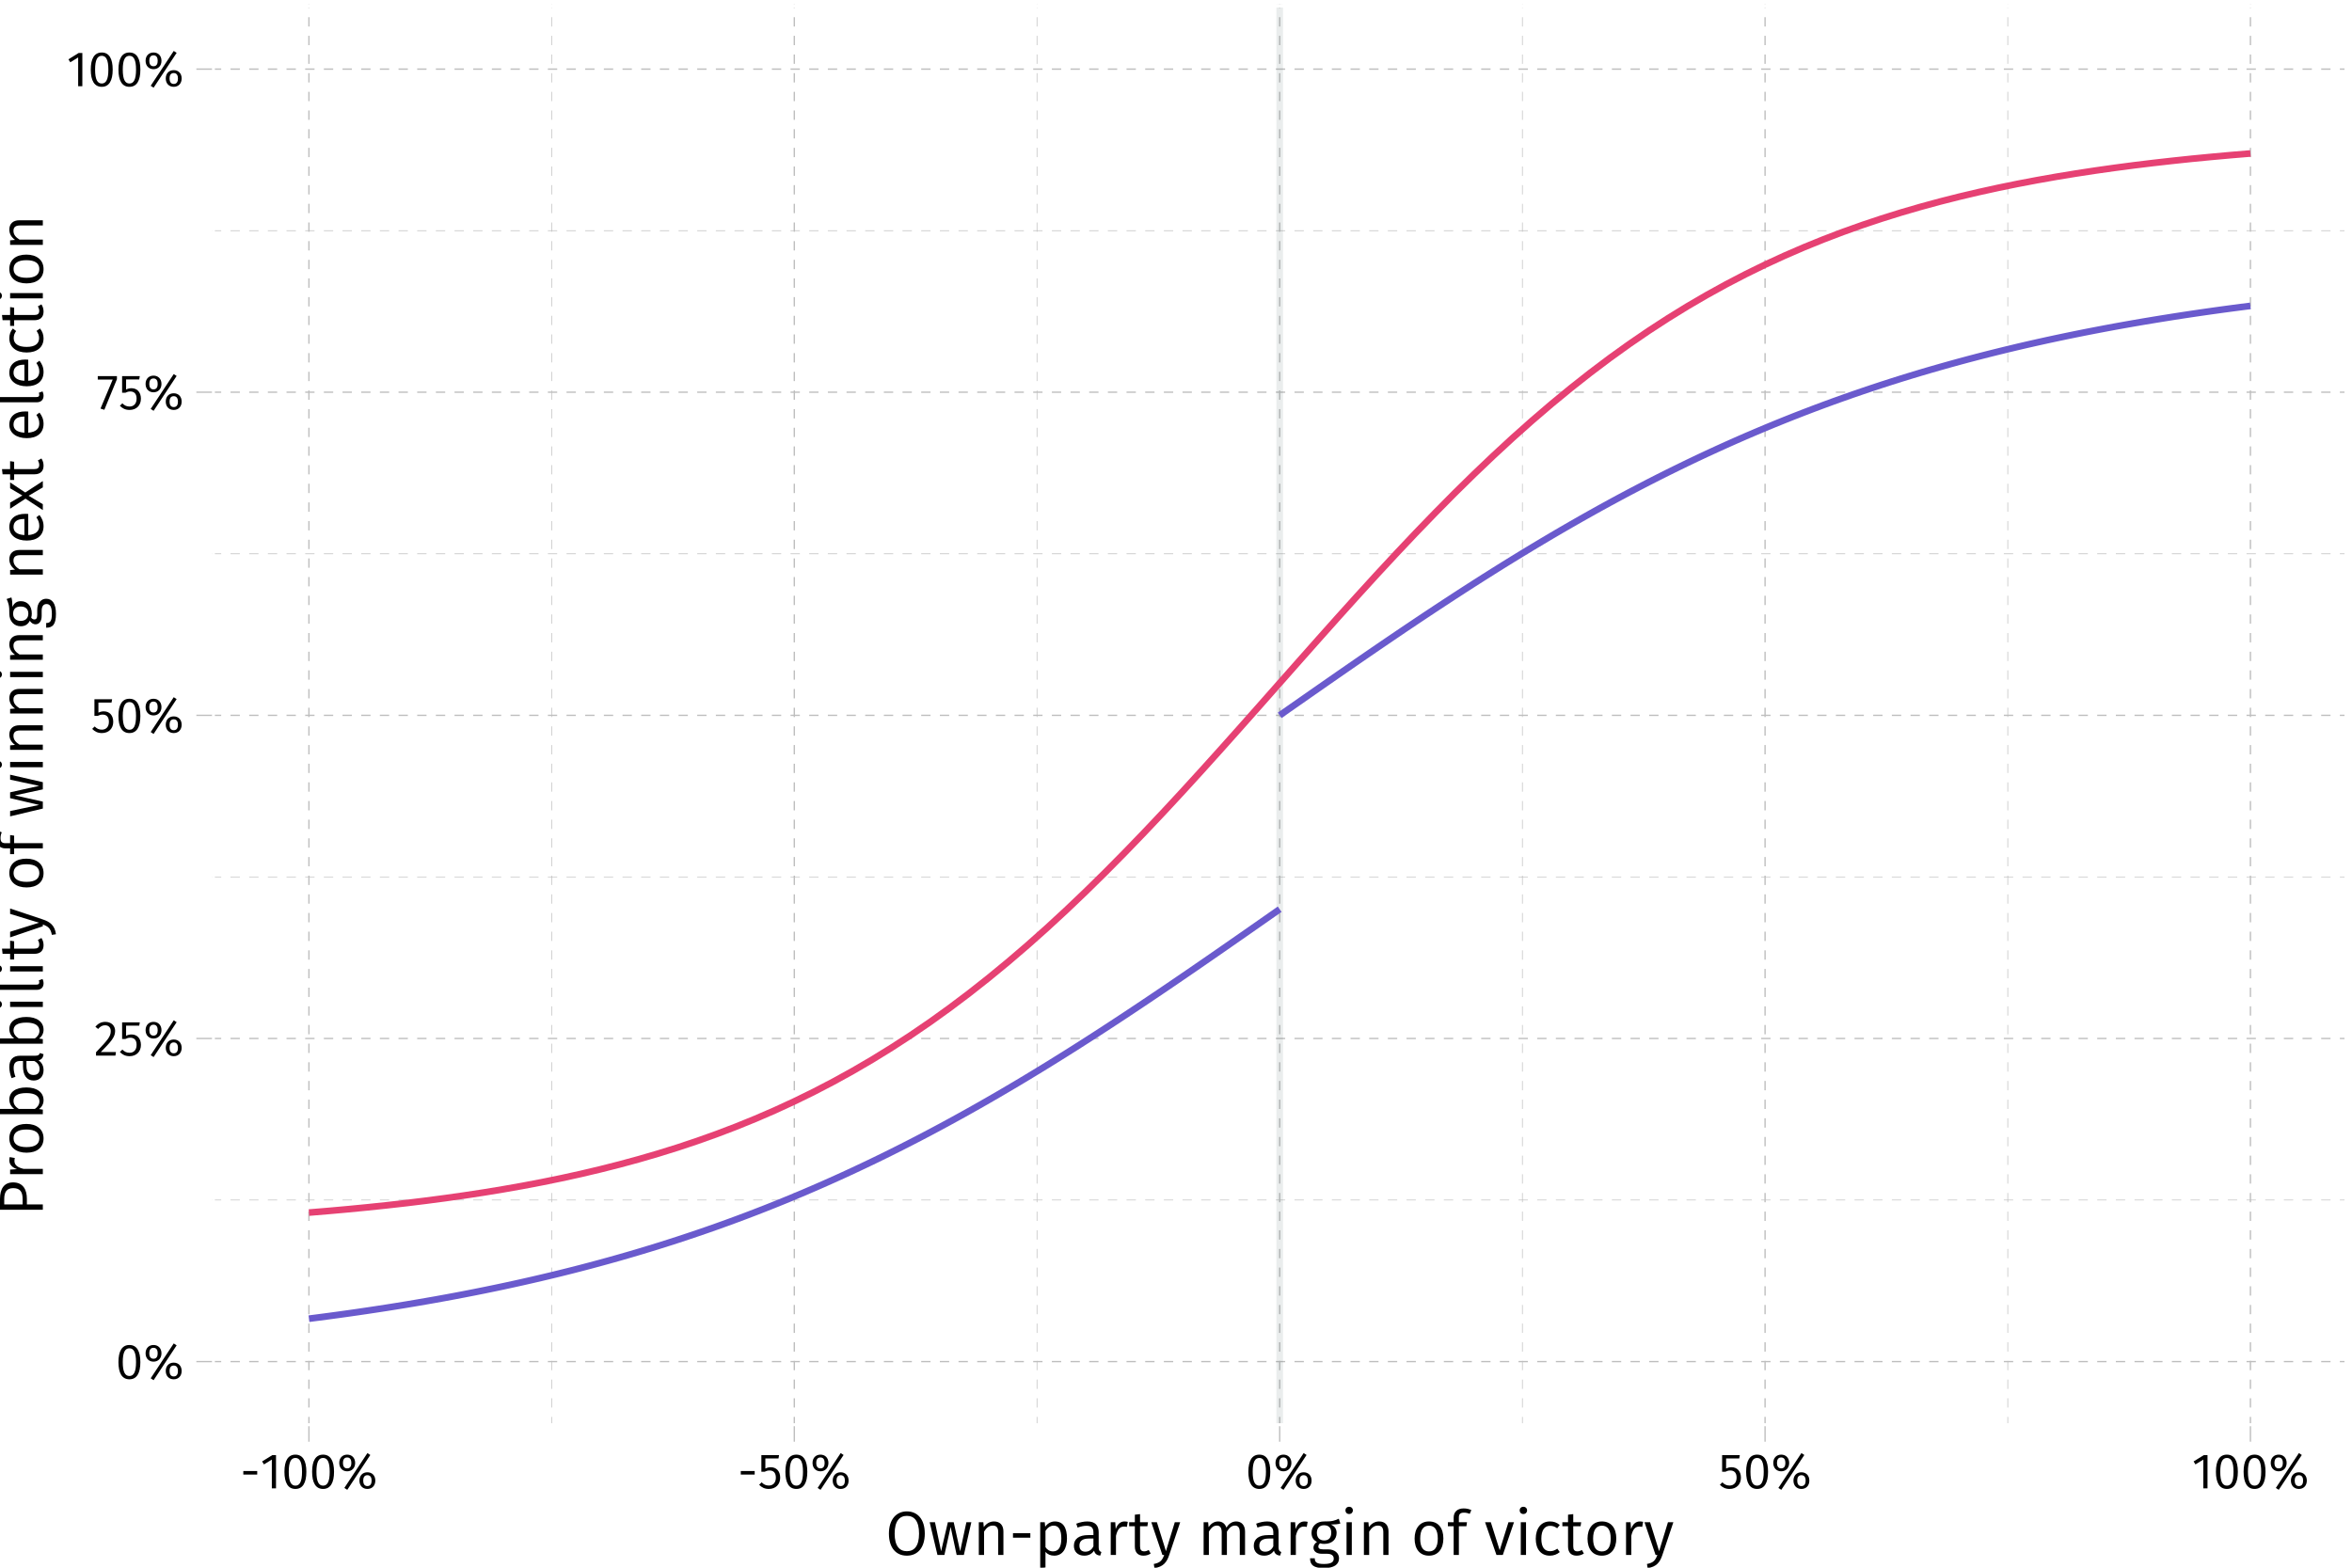 <?xml version="1.0" encoding="UTF-8"?>
<svg xmlns="http://www.w3.org/2000/svg" xmlns:xlink="http://www.w3.org/1999/xlink" width="756pt" height="504pt" viewBox="0 0 756 504" version="1.1">
<defs>
<g>
<symbol overflow="visible" id="glyph0-0">
<path style="stroke:none;" d="M 8.688 -16.797 L 1.969 -16.797 L 1.969 5.594 L 8.688 5.594 Z M 7.828 -15.969 L 7.828 4.766 L 2.844 4.766 L 2.844 -15.969 Z M 5.188 -7.219 C 4.562 -7.219 3.703 -7.031 3.703 -6.594 C 3.703 -6.391 3.844 -6.219 4.078 -6.219 C 4.141 -6.219 4.203 -6.234 4.281 -6.266 C 4.562 -6.406 4.781 -6.453 5.125 -6.453 C 5.922 -6.453 6.094 -5.969 6.094 -5.344 C 6.094 -4.5 5.797 -4.172 4.641 -4.109 L 4.641 -2.766 C 4.641 -2.531 4.828 -2.391 5.047 -2.391 C 5.234 -2.391 5.438 -2.531 5.438 -2.766 L 5.438 -3.484 C 6.516 -3.641 6.953 -4.25 6.953 -5.375 C 6.953 -6.344 6.562 -7.219 5.188 -7.219 Z M 5.047 -1.922 C 4.719 -1.922 4.484 -1.688 4.484 -1.359 C 4.484 -1.031 4.719 -0.766 5.047 -0.766 C 5.359 -0.766 5.594 -1.031 5.594 -1.359 C 5.594 -1.688 5.359 -1.922 5.047 -1.922 Z M 5.047 -1.922 "/>
</symbol>
<symbol overflow="visible" id="glyph0-1">
<path style="stroke:none;" d="M 4.453 -10.844 C 2.094 -10.844 0.922 -8.906 0.922 -5.344 C 0.922 -1.781 2.094 0.188 4.453 0.188 C 6.797 0.188 7.969 -1.781 7.969 -5.328 C 7.969 -8.891 6.797 -10.844 4.453 -10.844 Z M 4.453 -9.781 C 5.828 -9.781 6.578 -8.516 6.578 -5.328 C 6.578 -2.156 5.828 -0.875 4.453 -0.875 C 3.062 -0.875 2.312 -2.156 2.312 -5.344 C 2.312 -8.516 3.062 -9.781 4.453 -9.781 Z M 4.453 -9.781 "/>
</symbol>
<symbol overflow="visible" id="glyph0-2">
<path style="stroke:none;" d="M 9.797 -11.344 L 2.391 -0.141 L 3.328 0.469 L 10.734 -10.734 Z M 3.297 -10.844 C 1.828 -10.844 0.75 -9.828 0.75 -8.172 C 0.75 -6.531 1.828 -5.484 3.297 -5.484 C 4.781 -5.484 5.859 -6.531 5.859 -8.172 C 5.859 -9.828 4.781 -10.844 3.297 -10.844 Z M 3.297 -9.938 C 4.359 -9.938 4.641 -9.047 4.641 -8.172 C 4.641 -7.281 4.359 -6.422 3.297 -6.422 C 2.234 -6.422 1.938 -7.297 1.938 -8.172 C 1.938 -9.078 2.234 -9.938 3.297 -9.938 Z M 9.797 -5.172 C 8.297 -5.172 7.234 -4.141 7.234 -2.5 C 7.234 -0.844 8.312 0.188 9.797 0.188 C 11.281 0.188 12.344 -0.844 12.344 -2.5 C 12.344 -4.141 11.281 -5.172 9.797 -5.172 Z M 9.797 -4.234 C 10.859 -4.234 11.156 -3.359 11.156 -2.5 C 11.156 -1.594 10.859 -0.734 9.797 -0.734 C 8.75 -0.734 8.453 -1.609 8.453 -2.5 C 8.453 -3.391 8.75 -4.234 9.797 -4.234 Z M 9.797 -4.234 "/>
</symbol>
<symbol overflow="visible" id="glyph0-3">
<path style="stroke:none;" d="M 3.625 -10.844 C 2.297 -10.844 1.297 -10.312 0.438 -9.266 L 1.312 -8.562 C 2.016 -9.359 2.641 -9.75 3.562 -9.75 C 4.641 -9.75 5.375 -9.062 5.375 -7.891 C 5.375 -6.109 4.453 -5.078 0.641 -1.078 L 0.641 0 L 6.875 0 L 7.047 -1.141 L 2.172 -1.141 C 5.516 -4.531 6.781 -5.922 6.781 -7.953 C 6.781 -9.594 5.562 -10.844 3.625 -10.844 Z M 3.625 -10.844 "/>
</symbol>
<symbol overflow="visible" id="glyph0-4">
<path style="stroke:none;" d="M 6.859 -10.688 L 1.172 -10.688 L 1.172 -5.344 L 2.219 -5.344 C 2.75 -5.609 3.188 -5.75 3.797 -5.75 C 4.938 -5.75 5.828 -5.141 5.828 -3.453 C 5.828 -1.844 4.938 -0.906 3.562 -0.906 C 2.609 -0.906 1.922 -1.25 1.25 -1.938 L 0.453 -1.156 C 1.266 -0.312 2.219 0.188 3.562 0.188 C 5.781 0.188 7.219 -1.297 7.219 -3.422 C 7.219 -5.531 6 -6.797 4.188 -6.797 C 3.578 -6.797 3.016 -6.656 2.453 -6.375 L 2.453 -9.625 L 6.672 -9.625 Z M 6.859 -10.688 "/>
</symbol>
<symbol overflow="visible" id="glyph0-5">
<path style="stroke:none;" d="M 6.578 -10.688 L 0.422 -10.688 L 0.422 -9.578 L 5.219 -9.578 L 1.297 -0.25 L 2.531 0.141 L 6.578 -9.688 Z M 6.578 -10.688 "/>
</symbol>
<symbol overflow="visible" id="glyph0-6">
<path style="stroke:none;" d="M 5.062 -10.688 L 3.875 -10.688 L 0.594 -8.656 L 1.188 -7.703 L 3.719 -9.25 L 3.719 0 L 5.062 0 Z M 5.062 -10.688 "/>
</symbol>
<symbol overflow="visible" id="glyph0-7">
<path style="stroke:none;" d="M 0.984 -4.438 L 5.453 -4.438 L 5.453 -5.578 L 0.984 -5.578 Z M 0.984 -4.438 "/>
</symbol>
<symbol overflow="visible" id="glyph1-0">
<path style="stroke:none;" d="M 10.859 -21 L 2.453 -21 L 2.453 7 L 10.859 7 Z M 9.781 -19.953 L 9.781 5.953 L 3.562 5.953 L 3.562 -19.953 Z M 6.484 -9.016 C 5.703 -9.016 4.625 -8.781 4.625 -8.234 C 4.625 -7.984 4.797 -7.781 5.094 -7.781 C 5.188 -7.781 5.266 -7.797 5.359 -7.844 C 5.703 -8 5.984 -8.062 6.406 -8.062 C 7.406 -8.062 7.625 -7.453 7.625 -6.688 C 7.625 -5.625 7.234 -5.219 5.797 -5.141 L 5.797 -3.453 C 5.797 -3.156 6.047 -2.984 6.297 -2.984 C 6.547 -2.984 6.797 -3.156 6.797 -3.453 L 6.797 -4.359 C 8.141 -4.562 8.703 -5.312 8.703 -6.719 C 8.703 -7.922 8.203 -9.016 6.484 -9.016 Z M 6.297 -2.406 C 5.906 -2.406 5.594 -2.094 5.594 -1.703 C 5.594 -1.281 5.906 -0.953 6.297 -0.953 C 6.703 -0.953 7 -1.281 7 -1.703 C 7 -2.094 6.703 -2.406 6.297 -2.406 Z M 6.297 -2.406 "/>
</symbol>
<symbol overflow="visible" id="glyph1-1">
<path style="stroke:none;" d="M 6.922 -14 C 3.516 -14 1.156 -11.375 1.156 -6.844 C 1.156 -2.234 3.5 0.234 6.922 0.234 C 10.359 0.234 12.688 -2.312 12.688 -6.859 C 12.688 -11.5 10.344 -14 6.922 -14 Z M 6.922 -12.562 C 9.344 -12.562 10.844 -10.875 10.844 -6.859 C 10.844 -2.844 9.312 -1.203 6.922 -1.203 C 4.594 -1.203 3 -2.844 3 -6.844 C 3 -10.875 4.562 -12.562 6.922 -12.562 Z M 6.922 -12.562 "/>
</symbol>
<symbol overflow="visible" id="glyph1-2">
<path style="stroke:none;" d="M 13.812 -10.516 L 12.219 -10.516 L 10.219 -1.188 L 8.141 -10.516 L 6.266 -10.516 L 4.094 -1.188 L 2.125 -10.516 L 0.422 -10.516 L 2.922 0 L 5.156 0 L 7.156 -9 L 9.094 0 L 11.406 0 Z M 13.812 -10.516 "/>
</symbol>
<symbol overflow="visible" id="glyph1-3">
<path style="stroke:none;" d="M 6.844 -10.766 C 5.422 -10.766 4.312 -10.016 3.547 -8.938 L 3.406 -10.516 L 1.953 -10.516 L 1.953 0 L 3.641 0 L 3.641 -7.5 C 4.359 -8.656 5.203 -9.438 6.438 -9.438 C 7.516 -9.438 8.188 -8.922 8.188 -7.297 L 8.188 0 L 9.859 0 L 9.859 -7.547 C 9.859 -9.547 8.766 -10.766 6.844 -10.766 Z M 6.844 -10.766 "/>
</symbol>
<symbol overflow="visible" id="glyph1-4">
<path style="stroke:none;" d="M 1.234 -5.547 L 6.812 -5.547 L 6.812 -6.984 L 1.234 -6.984 Z M 1.234 -5.547 "/>
</symbol>
<symbol overflow="visible" id="glyph1-5">
<path style="stroke:none;" d="M 6.656 -10.766 C 5.422 -10.766 4.297 -10.141 3.547 -9.062 L 3.406 -10.516 L 1.953 -10.516 L 1.953 4.219 L 3.641 4.016 L 3.641 -1 C 4.297 -0.188 5.266 0.234 6.438 0.234 C 9.141 0.234 10.547 -2.062 10.547 -5.281 C 10.547 -8.625 9.422 -10.766 6.656 -10.766 Z M 6.062 -1.141 C 5.047 -1.141 4.203 -1.641 3.641 -2.484 L 3.641 -7.734 C 4.219 -8.625 5.094 -9.422 6.266 -9.422 C 7.906 -9.422 8.734 -8.078 8.734 -5.281 C 8.734 -2.453 7.797 -1.141 6.062 -1.141 Z M 6.062 -1.141 "/>
</symbol>
<symbol overflow="visible" id="glyph1-6">
<path style="stroke:none;" d="M 8.922 -2.422 L 8.922 -7.297 C 8.922 -9.484 7.781 -10.766 5.281 -10.766 C 4.125 -10.766 2.984 -10.516 1.719 -10.047 L 2.141 -8.797 C 3.219 -9.188 4.188 -9.375 4.984 -9.375 C 6.5 -9.375 7.234 -8.781 7.234 -7.219 L 7.234 -6.375 L 5.516 -6.375 C 2.641 -6.375 0.953 -5.188 0.953 -2.938 C 0.953 -1.062 2.203 0.234 4.281 0.234 C 5.578 0.234 6.703 -0.266 7.438 -1.375 C 7.719 -0.312 8.375 0.094 9.406 0.234 L 9.797 -0.938 C 9.234 -1.141 8.922 -1.438 8.922 -2.422 Z M 4.656 -1.047 C 3.406 -1.047 2.734 -1.734 2.734 -3.016 C 2.734 -4.516 3.781 -5.266 5.734 -5.266 L 7.234 -5.266 L 7.234 -2.766 C 6.641 -1.625 5.797 -1.047 4.656 -1.047 Z M 4.656 -1.047 "/>
</symbol>
<symbol overflow="visible" id="glyph1-7">
<path style="stroke:none;" d="M 6.406 -10.766 C 5.094 -10.766 4.125 -9.938 3.562 -8.312 L 3.406 -10.516 L 1.953 -10.516 L 1.953 0 L 3.641 0 L 3.641 -6.156 C 4.125 -8.188 4.875 -9.125 6.219 -9.125 C 6.594 -9.125 6.812 -9.078 7.141 -9 L 7.438 -10.641 C 7.141 -10.719 6.766 -10.766 6.406 -10.766 Z M 6.406 -10.766 "/>
</symbol>
<symbol overflow="visible" id="glyph1-8">
<path style="stroke:none;" d="M 6.5 -1.594 C 5.984 -1.297 5.547 -1.156 5.047 -1.156 C 4.094 -1.156 3.719 -1.688 3.719 -2.781 L 3.719 -9.219 L 6.078 -9.219 L 6.266 -10.516 L 3.719 -10.516 L 3.719 -13.125 L 2.047 -12.938 L 2.047 -10.516 L 0.219 -10.516 L 0.219 -9.219 L 2.047 -9.219 L 2.047 -2.703 C 2.047 -0.781 3.078 0.234 4.812 0.234 C 5.703 0.234 6.453 0 7.141 -0.453 Z M 6.5 -1.594 "/>
</symbol>
<symbol overflow="visible" id="glyph1-9">
<path style="stroke:none;" d="M 9.5 -10.516 L 7.766 -10.516 L 4.922 -1.219 L 2.016 -10.516 L 0.219 -10.516 L 3.781 0 L 4.359 0 C 3.734 1.688 3.156 2.5 1.016 2.906 L 1.219 4.219 C 4.047 3.859 5.219 2.297 5.953 0.062 Z M 9.5 -10.516 "/>
</symbol>
<symbol overflow="visible" id="glyph1-10">
<path style="stroke:none;" d=""/>
</symbol>
<symbol overflow="visible" id="glyph1-11">
<path style="stroke:none;" d="M 12.438 -10.766 C 11.016 -10.766 10.016 -9.953 9.266 -8.797 C 8.875 -10.016 7.938 -10.766 6.625 -10.766 C 5.266 -10.766 4.281 -10.016 3.547 -8.938 L 3.406 -10.516 L 1.953 -10.516 L 1.953 0 L 3.641 0 L 3.641 -7.5 C 4.359 -8.656 5.062 -9.438 6.219 -9.438 C 7.078 -9.438 7.766 -8.922 7.766 -7.297 L 7.766 0 L 9.438 0 L 9.438 -7.5 C 10.188 -8.656 10.859 -9.438 12.047 -9.438 C 12.906 -9.438 13.578 -8.922 13.578 -7.297 L 13.578 0 L 15.266 0 L 15.266 -7.547 C 15.266 -9.516 14.156 -10.766 12.438 -10.766 Z M 12.438 -10.766 "/>
</symbol>
<symbol overflow="visible" id="glyph1-12">
<path style="stroke:none;" d="M 9.781 -11.641 C 8.594 -11.094 7.688 -10.703 5.016 -10.766 C 2.703 -10.766 1.016 -9.266 1.016 -7.125 C 1.016 -5.734 1.578 -4.812 2.781 -4.188 C 2.047 -3.703 1.641 -3.047 1.641 -2.344 C 1.641 -1.297 2.484 -0.375 4.312 -0.375 L 5.984 -0.375 C 7.344 -0.375 8.156 0.141 8.156 1.188 C 8.156 2.281 7.344 2.906 5.016 2.906 C 2.656 2.906 2.062 2.344 2.062 1.078 L 0.547 1.078 C 0.547 3.203 1.641 4.219 5.016 4.219 C 8.234 4.219 9.859 3.078 9.859 1.062 C 9.859 -0.578 8.453 -1.797 6.312 -1.797 L 4.641 -1.797 C 3.516 -1.797 3.203 -2.203 3.203 -2.703 C 3.203 -3.125 3.422 -3.5 3.781 -3.734 C 4.203 -3.594 4.641 -3.547 5.125 -3.547 C 7.594 -3.547 9.078 -5.016 9.078 -7.078 C 9.078 -8.359 8.453 -9.234 7.234 -9.781 C 8.453 -9.797 9.438 -9.844 10.281 -10.094 Z M 5.016 -9.547 C 6.578 -9.547 7.359 -8.688 7.359 -7.125 C 7.359 -5.562 6.562 -4.656 5.062 -4.656 C 3.578 -4.656 2.734 -5.641 2.734 -7.125 C 2.734 -8.516 3.516 -9.547 5.016 -9.547 Z M 5.016 -9.547 "/>
</symbol>
<symbol overflow="visible" id="glyph1-13">
<path style="stroke:none;" d="M 2.781 -15.484 C 2.078 -15.484 1.594 -14.984 1.594 -14.312 C 1.594 -13.656 2.078 -13.156 2.781 -13.156 C 3.5 -13.156 3.984 -13.656 3.984 -14.312 C 3.984 -14.984 3.5 -15.484 2.781 -15.484 Z M 3.641 -10.516 L 1.953 -10.516 L 1.953 0 L 3.641 0 Z M 3.641 -10.516 "/>
</symbol>
<symbol overflow="visible" id="glyph1-14">
<path style="stroke:none;" d="M 5.812 -10.766 C 2.875 -10.766 1.188 -8.547 1.188 -5.234 C 1.188 -1.906 2.859 0.234 5.797 0.234 C 8.734 0.234 10.438 -1.984 10.438 -5.281 C 10.438 -8.641 8.781 -10.766 5.812 -10.766 Z M 5.812 -9.406 C 7.641 -9.406 8.641 -8.062 8.641 -5.281 C 8.641 -2.453 7.625 -1.125 5.797 -1.125 C 3.984 -1.125 2.984 -2.453 2.984 -5.234 C 2.984 -8.062 4.016 -9.406 5.812 -9.406 Z M 5.812 -9.406 "/>
</symbol>
<symbol overflow="visible" id="glyph1-15">
<path style="stroke:none;" d="M 5.422 -13.594 C 5.984 -13.594 6.594 -13.5 7.281 -13.203 L 7.812 -14.422 C 7 -14.781 6.297 -14.953 5.312 -14.953 C 3.266 -14.953 2.125 -13.766 2.125 -12.016 L 2.125 -10.516 L 0.266 -10.516 L 0.266 -9.219 L 2.125 -9.219 L 2.125 0 L 3.797 0 L 3.797 -9.219 L 6.219 -9.219 L 6.406 -10.516 L 3.797 -10.516 L 3.797 -12.047 C 3.797 -13.094 4.234 -13.594 5.422 -13.594 Z M 5.422 -13.594 "/>
</symbol>
<symbol overflow="visible" id="glyph1-16">
<path style="stroke:none;" d="M 9.516 -10.516 L 7.734 -10.516 L 4.922 -1.5 L 2.062 -10.516 L 0.219 -10.516 L 3.875 0 L 5.922 0 Z M 9.516 -10.516 "/>
</symbol>
<symbol overflow="visible" id="glyph1-17">
<path style="stroke:none;" d="M 5.734 -10.766 C 2.922 -10.766 1.188 -8.547 1.188 -5.188 C 1.188 -1.781 2.938 0.234 5.734 0.234 C 6.938 0.234 8 -0.156 8.906 -0.922 L 8.125 -2.016 C 7.344 -1.484 6.703 -1.203 5.797 -1.203 C 4.078 -1.203 2.984 -2.406 2.984 -5.203 C 2.984 -8.016 4.078 -9.359 5.797 -9.359 C 6.703 -9.359 7.375 -9.094 8.078 -8.578 L 8.906 -9.641 C 7.938 -10.438 6.953 -10.766 5.734 -10.766 Z M 5.734 -10.766 "/>
</symbol>
<symbol overflow="visible" id="glyph2-0">
<path style="stroke:none;" d="M -21 -10.859 L -21 -2.453 L 7 -2.453 L 7 -10.859 Z M -19.953 -9.781 L 5.953 -9.781 L 5.953 -3.562 L -19.953 -3.562 Z M -9.016 -6.484 C -9.016 -5.703 -8.781 -4.625 -8.234 -4.625 C -7.984 -4.625 -7.781 -4.797 -7.781 -5.094 C -7.781 -5.188 -7.797 -5.266 -7.844 -5.359 C -8 -5.703 -8.062 -5.984 -8.062 -6.406 C -8.062 -7.406 -7.453 -7.625 -6.688 -7.625 C -5.625 -7.625 -5.219 -7.234 -5.141 -5.797 L -3.453 -5.797 C -3.156 -5.797 -2.984 -6.047 -2.984 -6.297 C -2.984 -6.547 -3.156 -6.797 -3.453 -6.797 L -4.359 -6.797 C -4.562 -8.141 -5.312 -8.703 -6.719 -8.703 C -7.922 -8.703 -9.016 -8.203 -9.016 -6.484 Z M -2.406 -6.297 C -2.406 -5.906 -2.094 -5.594 -1.703 -5.594 C -1.281 -5.594 -0.953 -5.906 -0.953 -6.297 C -0.953 -6.703 -1.281 -7 -1.703 -7 C -2.094 -7 -2.406 -6.703 -2.406 -6.297 Z M -2.406 -6.297 "/>
</symbol>
<symbol overflow="visible" id="glyph2-1">
<path style="stroke:none;" d="M -13.766 -5.578 L -13.766 -2.062 L 0 -2.062 L 0 -3.781 L -5.125 -3.781 L -5.125 -5.578 C -5.125 -8.594 -6.406 -10.859 -9.547 -10.859 C -12.422 -10.859 -13.766 -8.859 -13.766 -5.578 Z M -6.5 -5.516 L -6.5 -3.781 L -12.406 -3.781 L -12.406 -5.562 C -12.406 -7.688 -11.641 -9.016 -9.516 -9.016 C -7.141 -9.016 -6.5 -7.625 -6.5 -5.516 Z M -6.5 -5.516 "/>
</symbol>
<symbol overflow="visible" id="glyph2-2">
<path style="stroke:none;" d="M -10.766 -6.406 C -10.766 -5.094 -9.938 -4.125 -8.312 -3.562 L -10.516 -3.406 L -10.516 -1.953 L 0 -1.953 L 0 -3.641 L -6.156 -3.641 C -8.188 -4.125 -9.125 -4.875 -9.125 -6.219 C -9.125 -6.594 -9.078 -6.812 -9 -7.141 L -10.641 -7.438 C -10.719 -7.141 -10.766 -6.766 -10.766 -6.406 Z M -10.766 -6.406 "/>
</symbol>
<symbol overflow="visible" id="glyph2-3">
<path style="stroke:none;" d="M -10.766 -5.812 C -10.766 -2.875 -8.547 -1.188 -5.234 -1.188 C -1.906 -1.188 0.234 -2.859 0.234 -5.797 C 0.234 -8.734 -1.984 -10.438 -5.281 -10.438 C -8.641 -10.438 -10.766 -8.781 -10.766 -5.812 Z M -9.406 -5.812 C -9.406 -7.641 -8.062 -8.641 -5.281 -8.641 C -2.453 -8.641 -1.125 -7.625 -1.125 -5.797 C -1.125 -3.984 -2.453 -2.984 -5.234 -2.984 C -8.062 -2.984 -9.406 -4.016 -9.406 -5.812 Z M -9.406 -5.812 "/>
</symbol>
<symbol overflow="visible" id="glyph2-4">
<path style="stroke:none;" d="M -10.766 -6.656 C -10.766 -5.359 -10.156 -4.359 -9.188 -3.641 L -14.953 -3.641 L -14.766 -1.953 L 0 -1.953 L 0 -3.422 L -1.188 -3.594 C -0.312 -4.312 0.234 -5.234 0.234 -6.438 C 0.234 -9 -1.953 -10.547 -5.281 -10.547 C -8.781 -10.547 -10.766 -9.047 -10.766 -6.656 Z M -1.094 -6.062 C -1.094 -5.062 -1.703 -4.203 -2.562 -3.641 L -7.734 -3.641 C -8.625 -4.203 -9.422 -5 -9.422 -6.203 C -9.422 -7.734 -8.297 -8.734 -5.281 -8.734 C -2.359 -8.734 -1.094 -7.656 -1.094 -6.062 Z M -1.094 -6.062 "/>
</symbol>
<symbol overflow="visible" id="glyph2-5">
<path style="stroke:none;" d="M -2.422 -8.922 L -7.297 -8.922 C -9.484 -8.922 -10.766 -7.781 -10.766 -5.281 C -10.766 -4.125 -10.516 -2.984 -10.047 -1.719 L -8.797 -2.141 C -9.188 -3.219 -9.375 -4.188 -9.375 -4.984 C -9.375 -6.5 -8.781 -7.234 -7.219 -7.234 L -6.375 -7.234 L -6.375 -5.516 C -6.375 -2.641 -5.188 -0.953 -2.938 -0.953 C -1.062 -0.953 0.234 -2.203 0.234 -4.281 C 0.234 -5.578 -0.266 -6.703 -1.375 -7.438 C -0.312 -7.719 0.094 -8.375 0.234 -9.406 L -0.938 -9.797 C -1.141 -9.234 -1.438 -8.922 -2.422 -8.922 Z M -1.047 -4.656 C -1.047 -3.406 -1.734 -2.734 -3.016 -2.734 C -4.516 -2.734 -5.266 -3.781 -5.266 -5.734 L -5.266 -7.234 L -2.766 -7.234 C -1.625 -6.641 -1.047 -5.797 -1.047 -4.656 Z M -1.047 -4.656 "/>
</symbol>
<symbol overflow="visible" id="glyph2-6">
<path style="stroke:none;" d="M -15.484 -2.781 C -15.484 -2.078 -14.984 -1.594 -14.312 -1.594 C -13.656 -1.594 -13.156 -2.078 -13.156 -2.781 C -13.156 -3.5 -13.656 -3.984 -14.312 -3.984 C -14.984 -3.984 -15.484 -3.5 -15.484 -2.781 Z M -10.516 -3.641 L -10.516 -1.953 L 0 -1.953 L 0 -3.641 Z M -10.516 -3.641 "/>
</symbol>
<symbol overflow="visible" id="glyph2-7">
<path style="stroke:none;" d="M 0.234 -3.953 C 0.234 -4.484 0.094 -4.984 -0.094 -5.359 L -1.281 -4.922 C -1.203 -4.719 -1.156 -4.5 -1.156 -4.234 C -1.156 -3.734 -1.453 -3.547 -2.047 -3.547 L -14.953 -3.547 L -14.766 -1.859 L -2 -1.859 C -0.547 -1.859 0.234 -2.688 0.234 -3.953 Z M 0.234 -3.953 "/>
</symbol>
<symbol overflow="visible" id="glyph2-8">
<path style="stroke:none;" d="M -1.594 -6.5 C -1.297 -5.984 -1.156 -5.547 -1.156 -5.047 C -1.156 -4.094 -1.688 -3.719 -2.781 -3.719 L -9.219 -3.719 L -9.219 -6.078 L -10.516 -6.266 L -10.516 -3.719 L -13.125 -3.719 L -12.938 -2.047 L -10.516 -2.047 L -10.516 -0.219 L -9.219 -0.219 L -9.219 -2.047 L -2.703 -2.047 C -0.781 -2.047 0.234 -3.078 0.234 -4.812 C 0.234 -5.703 0 -6.453 -0.453 -7.141 Z M -1.594 -6.5 "/>
</symbol>
<symbol overflow="visible" id="glyph2-9">
<path style="stroke:none;" d="M -10.516 -9.5 L -10.516 -7.766 L -1.219 -4.922 L -10.516 -2.016 L -10.516 -0.219 L 0 -3.781 L 0 -4.359 C 1.688 -3.734 2.5 -3.156 2.906 -1.016 L 4.219 -1.219 C 3.859 -4.047 2.297 -5.219 0.062 -5.953 Z M -10.516 -9.5 "/>
</symbol>
<symbol overflow="visible" id="glyph2-10">
<path style="stroke:none;" d=""/>
</symbol>
<symbol overflow="visible" id="glyph2-11">
<path style="stroke:none;" d="M -13.594 -5.422 C -13.594 -5.984 -13.5 -6.594 -13.203 -7.281 L -14.422 -7.812 C -14.781 -7 -14.953 -6.297 -14.953 -5.312 C -14.953 -3.266 -13.766 -2.125 -12.016 -2.125 L -10.516 -2.125 L -10.516 -0.266 L -9.219 -0.266 L -9.219 -2.125 L 0 -2.125 L 0 -3.797 L -9.219 -3.797 L -9.219 -6.219 L -10.516 -6.406 L -10.516 -3.797 L -12.047 -3.797 C -13.094 -3.797 -13.594 -4.234 -13.594 -5.422 Z M -13.594 -5.422 "/>
</symbol>
<symbol overflow="visible" id="glyph2-12">
<path style="stroke:none;" d="M -10.516 -13.812 L -10.516 -12.219 L -1.188 -10.219 L -10.516 -8.141 L -10.516 -6.266 L -1.188 -4.094 L -10.516 -2.125 L -10.516 -0.422 L 0 -2.922 L 0 -5.156 L -9 -7.156 L 0 -9.094 L 0 -11.406 Z M -10.516 -13.812 "/>
</symbol>
<symbol overflow="visible" id="glyph2-13">
<path style="stroke:none;" d="M -10.766 -6.844 C -10.766 -5.422 -10.016 -4.312 -8.938 -3.547 L -10.516 -3.406 L -10.516 -1.953 L 0 -1.953 L 0 -3.641 L -7.5 -3.641 C -8.656 -4.359 -9.438 -5.203 -9.438 -6.438 C -9.438 -7.516 -8.922 -8.188 -7.297 -8.188 L 0 -8.188 L 0 -9.859 L -7.547 -9.859 C -9.547 -9.859 -10.766 -8.766 -10.766 -6.844 Z M -10.766 -6.844 "/>
</symbol>
<symbol overflow="visible" id="glyph2-14">
<path style="stroke:none;" d="M -11.641 -9.781 C -11.094 -8.594 -10.703 -7.688 -10.766 -5.016 C -10.766 -2.703 -9.266 -1.016 -7.125 -1.016 C -5.734 -1.016 -4.812 -1.578 -4.188 -2.781 C -3.703 -2.047 -3.047 -1.641 -2.344 -1.641 C -1.297 -1.641 -0.375 -2.484 -0.375 -4.312 L -0.375 -5.984 C -0.375 -7.344 0.141 -8.156 1.188 -8.156 C 2.281 -8.156 2.906 -7.344 2.906 -5.016 C 2.906 -2.656 2.344 -2.062 1.078 -2.062 L 1.078 -0.547 C 3.203 -0.547 4.219 -1.641 4.219 -5.016 C 4.219 -8.234 3.078 -9.859 1.062 -9.859 C -0.578 -9.859 -1.797 -8.453 -1.797 -6.312 L -1.797 -4.641 C -1.797 -3.516 -2.203 -3.203 -2.703 -3.203 C -3.125 -3.203 -3.5 -3.422 -3.734 -3.781 C -3.594 -4.203 -3.547 -4.641 -3.547 -5.125 C -3.547 -7.594 -5.016 -9.078 -7.078 -9.078 C -8.359 -9.078 -9.234 -8.453 -9.781 -7.234 C -9.797 -8.453 -9.844 -9.438 -10.094 -10.281 Z M -9.547 -5.016 C -9.547 -6.578 -8.688 -7.359 -7.125 -7.359 C -5.562 -7.359 -4.656 -6.562 -4.656 -5.062 C -4.656 -3.578 -5.641 -2.734 -7.125 -2.734 C -8.516 -2.734 -9.547 -3.516 -9.547 -5.016 Z M -9.547 -5.016 "/>
</symbol>
<symbol overflow="visible" id="glyph2-15">
<path style="stroke:none;" d="M -5.594 -9.781 C -8.781 -9.781 -10.766 -8.312 -10.766 -5.5 C -10.766 -2.812 -8.453 -1.188 -5.156 -1.188 C -1.812 -1.188 0.234 -2.875 0.234 -5.781 C 0.234 -7.219 -0.266 -8.375 -1.078 -9.406 L -2.078 -8.656 C -1.438 -7.734 -1.141 -6.953 -1.141 -5.906 C -1.141 -4.297 -2.141 -3.141 -4.688 -2.953 L -4.688 -9.734 C -4.906 -9.766 -5.234 -9.781 -5.594 -9.781 Z M -5.922 -8.125 L -5.922 -2.953 C -8.375 -3.094 -9.422 -4.078 -9.422 -5.547 C -9.422 -7.281 -8.203 -8.125 -6.078 -8.125 Z M -5.922 -8.125 "/>
</symbol>
<symbol overflow="visible" id="glyph2-16">
<path style="stroke:none;" d="M -5.641 -5.781 L -10.516 -9.016 L -10.516 -7.125 L -6.578 -4.812 L -10.516 -2.516 L -10.516 -0.562 L -5.562 -3.797 L 0 -0.125 L 0 -2.016 L -4.562 -4.734 L 0 -7.422 L 0 -9.453 Z M -5.641 -5.781 "/>
</symbol>
<symbol overflow="visible" id="glyph2-17">
<path style="stroke:none;" d="M -10.766 -5.734 C -10.766 -2.922 -8.547 -1.188 -5.188 -1.188 C -1.781 -1.188 0.234 -2.938 0.234 -5.734 C 0.234 -6.938 -0.156 -8 -0.922 -8.906 L -2.016 -8.125 C -1.484 -7.344 -1.203 -6.703 -1.203 -5.797 C -1.203 -4.078 -2.406 -2.984 -5.203 -2.984 C -8.016 -2.984 -9.359 -4.078 -9.359 -5.797 C -9.359 -6.703 -9.094 -7.375 -8.578 -8.078 L -9.641 -8.906 C -10.438 -7.938 -10.766 -6.953 -10.766 -5.734 Z M -10.766 -5.734 "/>
</symbol>
</g>
<clipPath id="clip1">
  <path d="M 68.098 1.441 L 755.559 1.441 L 755.559 459.52 L 68.098 459.52 Z M 68.098 1.441 "/>
</clipPath>
<clipPath id="clip2">
  <path d="M 68.098 385 L 755 385 L 755 386 L 68.098 386 Z M 68.098 385 "/>
</clipPath>
<clipPath id="clip3">
  <path d="M 68.098 281 L 755 281 L 755 283 L 68.098 283 Z M 68.098 281 "/>
</clipPath>
<clipPath id="clip4">
  <path d="M 68.098 177 L 755 177 L 755 179 L 68.098 179 Z M 68.098 177 "/>
</clipPath>
<clipPath id="clip5">
  <path d="M 68.098 74 L 755 74 L 755 75 L 68.098 75 Z M 68.098 74 "/>
</clipPath>
<clipPath id="clip6">
  <path d="M 177 1.441 L 178 1.441 L 178 459 L 177 459 Z M 177 1.441 "/>
</clipPath>
<clipPath id="clip7">
  <path d="M 333 1.441 L 334 1.441 L 334 459 L 333 459 Z M 333 1.441 "/>
</clipPath>
<clipPath id="clip8">
  <path d="M 489 1.441 L 490 1.441 L 490 459 L 489 459 Z M 489 1.441 "/>
</clipPath>
<clipPath id="clip9">
  <path d="M 645 1.441 L 646 1.441 L 646 459 L 645 459 Z M 645 1.441 "/>
</clipPath>
<clipPath id="clip10">
  <path d="M 68.098 437 L 755 437 L 755 438 L 68.098 438 Z M 68.098 437 "/>
</clipPath>
<clipPath id="clip11">
  <path d="M 68.098 333 L 755 333 L 755 335 L 68.098 335 Z M 68.098 333 "/>
</clipPath>
<clipPath id="clip12">
  <path d="M 68.098 229 L 755 229 L 755 231 L 68.098 231 Z M 68.098 229 "/>
</clipPath>
<clipPath id="clip13">
  <path d="M 68.098 125 L 755 125 L 755 127 L 68.098 127 Z M 68.098 125 "/>
</clipPath>
<clipPath id="clip14">
  <path d="M 68.098 22 L 755 22 L 755 23 L 68.098 23 Z M 68.098 22 "/>
</clipPath>
<clipPath id="clip15">
  <path d="M 99 1.441 L 100 1.441 L 100 459 L 99 459 Z M 99 1.441 "/>
</clipPath>
<clipPath id="clip16">
  <path d="M 255 1.441 L 256 1.441 L 256 459 L 255 459 Z M 255 1.441 "/>
</clipPath>
<clipPath id="clip17">
  <path d="M 411 1.441 L 412 1.441 L 412 459 L 411 459 Z M 411 1.441 "/>
</clipPath>
<clipPath id="clip18">
  <path d="M 567 1.441 L 568 1.441 L 568 459 L 567 459 Z M 567 1.441 "/>
</clipPath>
<clipPath id="clip19">
  <path d="M 723 1.441 L 724 1.441 L 724 459 L 723 459 Z M 723 1.441 "/>
</clipPath>
<clipPath id="clip20">
  <path d="M 410 1.441 L 413 1.441 L 413 459.52 L 410 459.52 Z M 410 1.441 "/>
</clipPath>
<clipPath id="clip21">
  <path d="M 68.098 1.441 L 755.559 1.441 L 755.559 459.52 L 68.098 459.52 Z M 68.098 1.441 "/>
</clipPath>
</defs>
<g id="surface12749">
<rect x="0" y="0" width="756" height="504" style="fill:rgb(100%,100%,100%);fill-opacity:1;stroke:none;"/>
<rect x="0" y="0" width="756" height="504" style="fill:rgb(100%,100%,100%);fill-opacity:1;stroke:none;"/>
<g clip-path="url(#clip1)" clip-rule="nonzero">
<path style="fill:none;stroke-width:1.94;stroke-linecap:round;stroke-linejoin:round;stroke:rgb(100%,100%,100%);stroke-opacity:1;stroke-miterlimit:10;" d="M 68.098 458.52 L 754.559 458.52 L 754.559 1.441 L 68.098 1.441 Z M 68.098 458.52 "/>
</g>
<g clip-path="url(#clip2)" clip-rule="nonzero">
<path style="fill:none;stroke-width:0.213;stroke-linecap:butt;stroke-linejoin:round;stroke:rgb(74.51%,74.51%,74.51%);stroke-opacity:1;stroke-dasharray:3,3;stroke-miterlimit:10;" d="M 68.098 385.801 L 754.559 385.801 "/>
</g>
<g clip-path="url(#clip3)" clip-rule="nonzero">
<path style="fill:none;stroke-width:0.213;stroke-linecap:butt;stroke-linejoin:round;stroke:rgb(74.51%,74.51%,74.51%);stroke-opacity:1;stroke-dasharray:3,3;stroke-miterlimit:10;" d="M 68.098 281.922 L 754.559 281.922 "/>
</g>
<g clip-path="url(#clip4)" clip-rule="nonzero">
<path style="fill:none;stroke-width:0.213;stroke-linecap:butt;stroke-linejoin:round;stroke:rgb(74.51%,74.51%,74.51%);stroke-opacity:1;stroke-dasharray:3,3;stroke-miterlimit:10;" d="M 68.098 178.039 L 754.559 178.039 "/>
</g>
<g clip-path="url(#clip5)" clip-rule="nonzero">
<path style="fill:none;stroke-width:0.213;stroke-linecap:butt;stroke-linejoin:round;stroke:rgb(74.51%,74.51%,74.51%);stroke-opacity:1;stroke-dasharray:3,3;stroke-miterlimit:10;" d="M 68.098 74.156 L 754.559 74.156 "/>
</g>
<g clip-path="url(#clip6)" clip-rule="nonzero">
<path style="fill:none;stroke-width:0.213;stroke-linecap:butt;stroke-linejoin:round;stroke:rgb(74.51%,74.51%,74.51%);stroke-opacity:1;stroke-dasharray:3,3;stroke-miterlimit:10;" d="M 177.309 458.52 L 177.309 1.441 "/>
</g>
<g clip-path="url(#clip7)" clip-rule="nonzero">
<path style="fill:none;stroke-width:0.213;stroke-linecap:butt;stroke-linejoin:round;stroke:rgb(74.51%,74.51%,74.51%);stroke-opacity:1;stroke-dasharray:3,3;stroke-miterlimit:10;" d="M 333.32 458.52 L 333.32 1.441 "/>
</g>
<g clip-path="url(#clip8)" clip-rule="nonzero">
<path style="fill:none;stroke-width:0.213;stroke-linecap:butt;stroke-linejoin:round;stroke:rgb(74.51%,74.51%,74.51%);stroke-opacity:1;stroke-dasharray:3,3;stroke-miterlimit:10;" d="M 489.336 458.52 L 489.336 1.441 "/>
</g>
<g clip-path="url(#clip9)" clip-rule="nonzero">
<path style="fill:none;stroke-width:0.213;stroke-linecap:butt;stroke-linejoin:round;stroke:rgb(74.51%,74.51%,74.51%);stroke-opacity:1;stroke-dasharray:3,3;stroke-miterlimit:10;" d="M 645.352 458.52 L 645.352 1.441 "/>
</g>
<g clip-path="url(#clip10)" clip-rule="nonzero">
<path style="fill:none;stroke-width:0.427;stroke-linecap:butt;stroke-linejoin:round;stroke:rgb(74.51%,74.51%,74.51%);stroke-opacity:1;stroke-dasharray:3,3;stroke-miterlimit:10;" d="M 68.098 437.742 L 754.559 437.742 "/>
</g>
<g clip-path="url(#clip11)" clip-rule="nonzero">
<path style="fill:none;stroke-width:0.427;stroke-linecap:butt;stroke-linejoin:round;stroke:rgb(74.51%,74.51%,74.51%);stroke-opacity:1;stroke-dasharray:3,3;stroke-miterlimit:10;" d="M 68.098 333.859 L 754.559 333.859 "/>
</g>
<g clip-path="url(#clip12)" clip-rule="nonzero">
<path style="fill:none;stroke-width:0.427;stroke-linecap:butt;stroke-linejoin:round;stroke:rgb(74.51%,74.51%,74.51%);stroke-opacity:1;stroke-dasharray:3,3;stroke-miterlimit:10;" d="M 68.098 229.98 L 754.559 229.98 "/>
</g>
<g clip-path="url(#clip13)" clip-rule="nonzero">
<path style="fill:none;stroke-width:0.427;stroke-linecap:butt;stroke-linejoin:round;stroke:rgb(74.51%,74.51%,74.51%);stroke-opacity:1;stroke-dasharray:3,3;stroke-miterlimit:10;" d="M 68.098 126.098 L 754.559 126.098 "/>
</g>
<g clip-path="url(#clip14)" clip-rule="nonzero">
<path style="fill:none;stroke-width:0.427;stroke-linecap:butt;stroke-linejoin:round;stroke:rgb(74.51%,74.51%,74.51%);stroke-opacity:1;stroke-dasharray:3,3;stroke-miterlimit:10;" d="M 68.098 22.215 L 754.559 22.215 "/>
</g>
<g clip-path="url(#clip15)" clip-rule="nonzero">
<path style="fill:none;stroke-width:0.427;stroke-linecap:butt;stroke-linejoin:round;stroke:rgb(74.51%,74.51%,74.51%);stroke-opacity:1;stroke-dasharray:3,3;stroke-miterlimit:10;" d="M 99.301 458.52 L 99.301 1.441 "/>
</g>
<g clip-path="url(#clip16)" clip-rule="nonzero">
<path style="fill:none;stroke-width:0.427;stroke-linecap:butt;stroke-linejoin:round;stroke:rgb(74.51%,74.51%,74.51%);stroke-opacity:1;stroke-dasharray:3,3;stroke-miterlimit:10;" d="M 255.316 458.52 L 255.316 1.441 "/>
</g>
<g clip-path="url(#clip17)" clip-rule="nonzero">
<path style="fill:none;stroke-width:0.427;stroke-linecap:butt;stroke-linejoin:round;stroke:rgb(74.51%,74.51%,74.51%);stroke-opacity:1;stroke-dasharray:3,3;stroke-miterlimit:10;" d="M 411.328 458.52 L 411.328 1.441 "/>
</g>
<g clip-path="url(#clip18)" clip-rule="nonzero">
<path style="fill:none;stroke-width:0.427;stroke-linecap:butt;stroke-linejoin:round;stroke:rgb(74.51%,74.51%,74.51%);stroke-opacity:1;stroke-dasharray:3,3;stroke-miterlimit:10;" d="M 567.344 458.52 L 567.344 1.441 "/>
</g>
<g clip-path="url(#clip19)" clip-rule="nonzero">
<path style="fill:none;stroke-width:0.427;stroke-linecap:butt;stroke-linejoin:round;stroke:rgb(74.51%,74.51%,74.51%);stroke-opacity:1;stroke-dasharray:3,3;stroke-miterlimit:10;" d="M 723.355 458.52 L 723.355 1.441 "/>
</g>
<g clip-path="url(#clip20)" clip-rule="nonzero">
<path style="fill:none;stroke-width:2.134;stroke-linecap:butt;stroke-linejoin:round;stroke:rgb(19.216%,30.98%,30.98%);stroke-opacity:0.102;stroke-miterlimit:10;" d="M 411.328 458.52 L 411.328 1.441 "/>
</g>
<path style="fill:none;stroke-width:2.134;stroke-linecap:butt;stroke-linejoin:round;stroke:rgb(41.569%,35.294%,80.392%);stroke-opacity:1;stroke-miterlimit:10;" d="M 99.301 423.949 L 102.422 423.547 L 105.543 423.137 L 108.66 422.715 L 111.781 422.281 L 114.902 421.836 L 118.023 421.379 L 121.141 420.91 L 124.262 420.43 L 127.383 419.934 L 130.504 419.426 L 133.625 418.902 L 136.742 418.367 L 139.863 417.82 L 142.984 417.254 L 146.105 416.676 L 149.227 416.082 L 152.344 415.473 L 155.465 414.848 L 158.586 414.207 L 161.707 413.551 L 164.828 412.875 L 167.945 412.184 L 171.066 411.477 L 174.188 410.75 L 177.309 410.008 L 180.43 409.246 L 183.547 408.465 L 186.668 407.668 L 189.789 406.848 L 192.91 406.008 L 196.027 405.152 L 199.148 404.273 L 202.27 403.375 L 205.391 402.453 L 208.512 401.512 L 211.629 400.551 L 214.75 399.566 L 217.871 398.562 L 220.992 397.531 L 224.113 396.48 L 227.23 395.41 L 230.352 394.312 L 233.473 393.191 L 236.594 392.047 L 239.715 390.879 L 242.832 389.688 L 245.953 388.473 L 249.074 387.234 L 252.195 385.969 L 255.316 384.68 L 258.434 383.367 L 261.555 382.027 L 264.676 380.664 L 267.797 379.273 L 270.918 377.859 L 274.035 376.422 L 277.156 374.957 L 280.277 373.469 L 283.398 371.953 L 286.516 370.414 L 289.637 368.848 L 292.758 367.258 L 295.879 365.645 L 299 364.004 L 302.117 362.344 L 305.238 360.652 L 308.359 358.941 L 311.48 357.207 L 314.602 355.449 L 317.719 353.668 L 320.84 351.863 L 323.961 350.035 L 327.082 348.188 L 330.203 346.316 L 333.32 344.426 L 336.441 342.516 L 339.562 340.582 L 342.684 338.633 L 345.805 336.664 L 348.922 334.676 L 352.043 332.672 L 355.164 330.648 L 358.285 328.609 L 361.402 326.559 L 364.523 324.488 L 367.645 322.406 L 370.766 320.312 L 373.887 318.207 L 377.004 316.09 L 380.125 313.961 L 383.246 311.824 L 386.367 309.676 L 389.488 307.523 L 392.605 305.363 L 395.727 303.195 L 398.848 301.023 L 401.969 298.848 L 405.09 296.668 L 408.207 294.488 L 411.328 292.309 "/>
<path style="fill:none;stroke-width:2.134;stroke-linecap:butt;stroke-linejoin:round;stroke:rgb(41.569%,35.294%,80.392%);stroke-opacity:1;stroke-miterlimit:10;" d="M 411.328 229.98 L 414.449 227.797 L 420.691 223.438 L 423.809 221.266 L 426.93 219.094 L 430.051 216.926 L 433.172 214.766 L 436.293 212.609 L 439.41 210.465 L 442.531 208.328 L 445.652 206.199 L 448.773 204.082 L 451.891 201.973 L 455.012 199.879 L 458.133 197.797 L 461.254 195.73 L 464.375 193.676 L 467.492 191.641 L 470.613 189.617 L 473.734 187.613 L 476.855 185.625 L 479.977 183.656 L 483.094 181.703 L 486.215 179.773 L 489.336 177.863 L 492.457 175.973 L 495.578 174.102 L 498.695 172.254 L 501.816 170.426 L 504.938 168.621 L 508.059 166.84 L 511.18 165.082 L 514.297 163.344 L 517.418 161.633 L 520.539 159.945 L 523.66 158.281 L 526.781 156.645 L 529.898 155.027 L 533.02 153.438 L 536.141 151.875 L 539.262 150.336 L 542.379 148.82 L 545.5 147.328 L 548.621 145.867 L 551.742 144.426 L 554.863 143.012 L 557.98 141.625 L 561.102 140.258 L 564.223 138.922 L 567.344 137.605 L 570.465 136.316 L 573.582 135.055 L 576.703 133.812 L 579.824 132.598 L 582.945 131.406 L 586.066 130.238 L 589.184 129.094 L 592.305 127.977 L 595.426 126.879 L 598.547 125.805 L 601.668 124.754 L 604.785 123.727 L 607.906 122.719 L 611.027 121.734 L 614.148 120.773 L 617.266 119.832 L 620.387 118.914 L 623.508 118.016 L 626.629 117.137 L 629.75 116.277 L 632.867 115.441 L 635.988 114.621 L 639.109 113.82 L 642.23 113.043 L 645.352 112.281 L 648.469 111.535 L 651.59 110.809 L 654.711 110.102 L 657.832 109.41 L 660.953 108.738 L 664.07 108.082 L 667.191 107.441 L 670.312 106.816 L 673.434 106.207 L 676.555 105.613 L 679.672 105.031 L 682.793 104.469 L 685.914 103.918 L 689.035 103.383 L 692.156 102.863 L 695.273 102.355 L 698.395 101.859 L 701.516 101.375 L 704.637 100.906 L 707.754 100.449 L 710.875 100.004 L 713.996 99.57 L 717.117 99.148 L 720.238 98.738 L 723.355 98.34 "/>
<path style="fill:none;stroke-width:2.134;stroke-linecap:butt;stroke-linejoin:round;stroke:rgb(90.196%,25.49%,45.098%);stroke-opacity:1;stroke-miterlimit:10;" d="M 99.301 389.836 L 105.543 389.316 L 111.781 388.758 L 118.023 388.152 L 124.262 387.5 L 130.504 386.797 L 136.742 386.035 L 142.984 385.215 L 149.227 384.332 L 155.465 383.383 L 161.707 382.355 L 167.945 381.254 L 174.188 380.066 L 180.43 378.789 L 186.668 377.418 L 192.91 375.941 L 199.148 374.359 L 205.391 372.664 L 211.629 370.844 L 217.871 368.898 L 224.113 366.812 L 230.352 364.586 L 236.594 362.207 L 242.832 359.668 L 249.074 356.965 L 255.316 354.086 L 261.555 351.031 L 267.797 347.785 L 274.035 344.344 L 280.277 340.703 L 286.516 336.859 L 292.758 332.805 L 299 328.535 L 305.238 324.051 L 311.48 319.352 L 317.719 314.434 L 323.961 309.301 L 330.203 303.953 L 336.441 298.398 L 342.684 292.641 L 348.922 286.691 L 355.164 280.555 L 361.402 274.25 L 367.645 267.785 L 373.887 261.18 L 380.125 254.449 L 386.367 247.609 L 392.605 240.684 L 398.848 233.688 L 405.09 226.652 L 411.328 219.59 L 417.57 212.531 L 423.809 205.492 L 430.051 198.5 L 436.293 191.574 L 442.531 184.734 L 448.773 178.004 L 455.012 171.398 L 461.254 164.934 L 467.492 158.625 L 473.734 152.492 L 479.977 146.543 L 486.215 140.785 L 492.457 135.23 L 498.695 129.883 L 504.938 124.75 L 511.18 119.832 L 517.418 115.129 L 523.66 110.645 L 529.898 106.379 L 536.141 102.324 L 542.379 98.477 L 548.621 94.84 L 554.863 91.398 L 561.102 88.152 L 567.344 85.094 L 573.582 82.219 L 579.824 79.512 L 586.066 76.977 L 592.305 74.598 L 598.547 72.367 L 604.785 70.285 L 611.027 68.336 L 617.266 66.52 L 623.508 64.82 L 629.75 63.238 L 635.988 61.766 L 642.23 60.395 L 648.469 59.117 L 654.711 57.93 L 660.953 56.824 L 667.191 55.801 L 673.434 54.848 L 679.672 53.965 L 685.914 53.145 L 692.156 52.387 L 698.395 51.684 L 704.637 51.027 L 710.875 50.426 L 717.117 49.863 L 723.355 49.344 "/>
<g clip-path="url(#clip21)" clip-rule="nonzero">
<path style="fill:none;stroke-width:1.94;stroke-linecap:round;stroke-linejoin:round;stroke:rgb(100%,100%,100%);stroke-opacity:1;stroke-miterlimit:10;" d="M 68.098 458.52 L 754.559 458.52 L 754.559 1.441 L 68.098 1.441 Z M 68.098 458.52 "/>
</g>
<g style="fill:rgb(0%,0%,0%);fill-opacity:1;">
  <use xlink:href="#glyph0-1" x="37.148" y="443.25"/>
  <use xlink:href="#glyph0-2" x="46.044" y="443.25"/>
</g>
<g style="fill:rgb(0%,0%,0%);fill-opacity:1;">
  <use xlink:href="#glyph0-3" x="30.223" y="339.367"/>
  <use xlink:href="#glyph0-4" x="38.079" y="339.367"/>
  <use xlink:href="#glyph0-2" x="46.047" y="339.367"/>
</g>
<g style="fill:rgb(0%,0%,0%);fill-opacity:1;">
  <use xlink:href="#glyph0-4" x="29.18" y="235.488"/>
  <use xlink:href="#glyph0-1" x="37.148" y="235.488"/>
  <use xlink:href="#glyph0-2" x="46.044" y="235.488"/>
</g>
<g style="fill:rgb(0%,0%,0%);fill-opacity:1;">
  <use xlink:href="#glyph0-5" x="31.004" y="131.605"/>
  <use xlink:href="#glyph0-4" x="38.076" y="131.605"/>
  <use xlink:href="#glyph0-2" x="46.044" y="131.605"/>
</g>
<g style="fill:rgb(0%,0%,0%);fill-opacity:1;">
  <use xlink:href="#glyph0-6" x="21.406" y="27.723"/>
  <use xlink:href="#glyph0-1" x="28.254" y="27.723"/>
  <use xlink:href="#glyph0-1" x="37.15" y="27.723"/>
  <use xlink:href="#glyph0-2" x="46.046" y="27.723"/>
</g>
<path style="fill:none;stroke-width:0.427;stroke-linecap:butt;stroke-linejoin:round;stroke:rgb(74.51%,74.51%,74.51%);stroke-opacity:1;stroke-miterlimit:10;" d="M 63.117 437.742 L 68.098 437.742 "/>
<path style="fill:none;stroke-width:0.427;stroke-linecap:butt;stroke-linejoin:round;stroke:rgb(74.51%,74.51%,74.51%);stroke-opacity:1;stroke-miterlimit:10;" d="M 63.117 333.859 L 68.098 333.859 "/>
<path style="fill:none;stroke-width:0.427;stroke-linecap:butt;stroke-linejoin:round;stroke:rgb(74.51%,74.51%,74.51%);stroke-opacity:1;stroke-miterlimit:10;" d="M 63.117 229.98 L 68.098 229.98 "/>
<path style="fill:none;stroke-width:0.427;stroke-linecap:butt;stroke-linejoin:round;stroke:rgb(74.51%,74.51%,74.51%);stroke-opacity:1;stroke-miterlimit:10;" d="M 63.117 126.098 L 68.098 126.098 "/>
<path style="fill:none;stroke-width:0.427;stroke-linecap:butt;stroke-linejoin:round;stroke:rgb(74.51%,74.51%,74.51%);stroke-opacity:1;stroke-miterlimit:10;" d="M 63.117 22.215 L 68.098 22.215 "/>
<path style="fill:none;stroke-width:0.427;stroke-linecap:butt;stroke-linejoin:round;stroke:rgb(74.51%,74.51%,74.51%);stroke-opacity:1;stroke-miterlimit:10;" d="M 99.301 463.5 L 99.301 458.52 "/>
<path style="fill:none;stroke-width:0.427;stroke-linecap:butt;stroke-linejoin:round;stroke:rgb(74.51%,74.51%,74.51%);stroke-opacity:1;stroke-miterlimit:10;" d="M 255.316 463.5 L 255.316 458.52 "/>
<path style="fill:none;stroke-width:0.427;stroke-linecap:butt;stroke-linejoin:round;stroke:rgb(74.51%,74.51%,74.51%);stroke-opacity:1;stroke-miterlimit:10;" d="M 411.328 463.5 L 411.328 458.52 "/>
<path style="fill:none;stroke-width:0.427;stroke-linecap:butt;stroke-linejoin:round;stroke:rgb(74.51%,74.51%,74.51%);stroke-opacity:1;stroke-miterlimit:10;" d="M 567.344 463.5 L 567.344 458.52 "/>
<path style="fill:none;stroke-width:0.427;stroke-linecap:butt;stroke-linejoin:round;stroke:rgb(74.51%,74.51%,74.51%);stroke-opacity:1;stroke-miterlimit:10;" d="M 723.355 463.5 L 723.355 458.52 "/>
<g style="fill:rgb(0%,0%,0%);fill-opacity:1;">
  <use xlink:href="#glyph0-7" x="77.223" y="478.5"/>
  <use xlink:href="#glyph0-6" x="83.655" y="478.5"/>
  <use xlink:href="#glyph0-1" x="90.503" y="478.5"/>
  <use xlink:href="#glyph0-1" x="99.399" y="478.5"/>
  <use xlink:href="#glyph0-2" x="108.295" y="478.5"/>
</g>
<g style="fill:rgb(0%,0%,0%);fill-opacity:1;">
  <use xlink:href="#glyph0-7" x="237.125" y="478.5"/>
  <use xlink:href="#glyph0-4" x="243.557" y="478.5"/>
  <use xlink:href="#glyph0-1" x="251.525" y="478.5"/>
  <use xlink:href="#glyph0-2" x="260.421" y="478.5"/>
</g>
<g style="fill:rgb(0%,0%,0%);fill-opacity:1;">
  <use xlink:href="#glyph0-1" x="400.336" y="478.5"/>
  <use xlink:href="#glyph0-2" x="409.232" y="478.5"/>
</g>
<g style="fill:rgb(0%,0%,0%);fill-opacity:1;">
  <use xlink:href="#glyph0-4" x="552.367" y="478.5"/>
  <use xlink:href="#glyph0-1" x="560.335" y="478.5"/>
  <use xlink:href="#glyph0-2" x="569.231" y="478.5"/>
</g>
<g style="fill:rgb(0%,0%,0%);fill-opacity:1;">
  <use xlink:href="#glyph0-6" x="704.492" y="478.5"/>
  <use xlink:href="#glyph0-1" x="711.34" y="478.5"/>
  <use xlink:href="#glyph0-1" x="720.236" y="478.5"/>
  <use xlink:href="#glyph0-2" x="729.132" y="478.5"/>
</g>
<g style="fill:rgb(0%,0%,0%);fill-opacity:1;">
  <use xlink:href="#glyph1-1" x="284.566" y="499.902"/>
  <use xlink:href="#glyph1-2" x="298.406" y="499.902"/>
  <use xlink:href="#glyph1-3" x="312.666" y="499.902"/>
  <use xlink:href="#glyph1-4" x="324.366" y="499.902"/>
  <use xlink:href="#glyph1-5" x="332.406" y="499.902"/>
  <use xlink:href="#glyph1-6" x="344.226" y="499.902"/>
  <use xlink:href="#glyph1-7" x="355.066" y="499.902"/>
  <use xlink:href="#glyph1-8" x="362.726" y="499.902"/>
  <use xlink:href="#glyph1-9" x="369.846" y="499.902"/>
  <use xlink:href="#glyph1-10" x="379.566" y="499.902"/>
  <use xlink:href="#glyph1-11" x="384.926" y="499.902"/>
  <use xlink:href="#glyph1-6" x="402.046" y="499.902"/>
  <use xlink:href="#glyph1-7" x="412.886" y="499.902"/>
  <use xlink:href="#glyph1-12" x="420.546" y="499.902"/>
  <use xlink:href="#glyph1-13" x="430.866" y="499.902"/>
  <use xlink:href="#glyph1-3" x="436.446" y="499.902"/>
  <use xlink:href="#glyph1-10" x="448.146" y="499.902"/>
  <use xlink:href="#glyph1-14" x="453.506" y="499.902"/>
  <use xlink:href="#glyph1-15" x="465.126" y="499.902"/>
  <use xlink:href="#glyph1-10" x="471.766" y="499.902"/>
  <use xlink:href="#glyph1-16" x="477.126" y="499.902"/>
  <use xlink:href="#glyph1-13" x="486.866" y="499.902"/>
  <use xlink:href="#glyph1-17" x="492.446" y="499.902"/>
  <use xlink:href="#glyph1-8" x="501.966" y="499.902"/>
  <use xlink:href="#glyph1-14" x="509.086" y="499.902"/>
  <use xlink:href="#glyph1-7" x="520.706" y="499.902"/>
  <use xlink:href="#glyph1-9" x="528.366" y="499.902"/>
</g>
<g style="fill:rgb(0%,0%,0%);fill-opacity:1;">
  <use xlink:href="#glyph2-1" x="13.766" y="390.992"/>
  <use xlink:href="#glyph2-2" x="13.766" y="379.432"/>
  <use xlink:href="#glyph2-3" x="13.766" y="371.772"/>
  <use xlink:href="#glyph2-4" x="13.766" y="360.152"/>
  <use xlink:href="#glyph2-5" x="13.766" y="348.332"/>
  <use xlink:href="#glyph2-4" x="13.766" y="337.492"/>
  <use xlink:href="#glyph2-6" x="13.766" y="325.672"/>
  <use xlink:href="#glyph2-7" x="13.766" y="320.092"/>
  <use xlink:href="#glyph2-6" x="13.766" y="314.272"/>
  <use xlink:href="#glyph2-8" x="13.766" y="308.692"/>
  <use xlink:href="#glyph2-9" x="13.766" y="301.572"/>
  <use xlink:href="#glyph2-10" x="13.766" y="291.852"/>
  <use xlink:href="#glyph2-3" x="13.766" y="286.492"/>
  <use xlink:href="#glyph2-11" x="13.766" y="274.872"/>
  <use xlink:href="#glyph2-10" x="13.766" y="268.232"/>
  <use xlink:href="#glyph2-12" x="13.766" y="262.872"/>
  <use xlink:href="#glyph2-6" x="13.766" y="248.612"/>
  <use xlink:href="#glyph2-13" x="13.766" y="243.032"/>
  <use xlink:href="#glyph2-13" x="13.766" y="231.332"/>
  <use xlink:href="#glyph2-6" x="13.766" y="219.632"/>
  <use xlink:href="#glyph2-13" x="13.766" y="214.052"/>
  <use xlink:href="#glyph2-14" x="13.766" y="202.352"/>
  <use xlink:href="#glyph2-10" x="13.766" y="192.032"/>
  <use xlink:href="#glyph2-13" x="13.766" y="186.672"/>
  <use xlink:href="#glyph2-15" x="13.766" y="174.972"/>
  <use xlink:href="#glyph2-16" x="13.766" y="164.112"/>
  <use xlink:href="#glyph2-8" x="13.766" y="154.532"/>
  <use xlink:href="#glyph2-10" x="13.766" y="147.412"/>
  <use xlink:href="#glyph2-15" x="13.766" y="142.052"/>
  <use xlink:href="#glyph2-7" x="13.766" y="131.192"/>
  <use xlink:href="#glyph2-15" x="13.766" y="125.372"/>
  <use xlink:href="#glyph2-17" x="13.766" y="114.512"/>
  <use xlink:href="#glyph2-8" x="13.766" y="104.992"/>
  <use xlink:href="#glyph2-6" x="13.766" y="97.872"/>
  <use xlink:href="#glyph2-3" x="13.766" y="92.292"/>
  <use xlink:href="#glyph2-13" x="13.766" y="80.672"/>
</g>
</g>
</svg>
